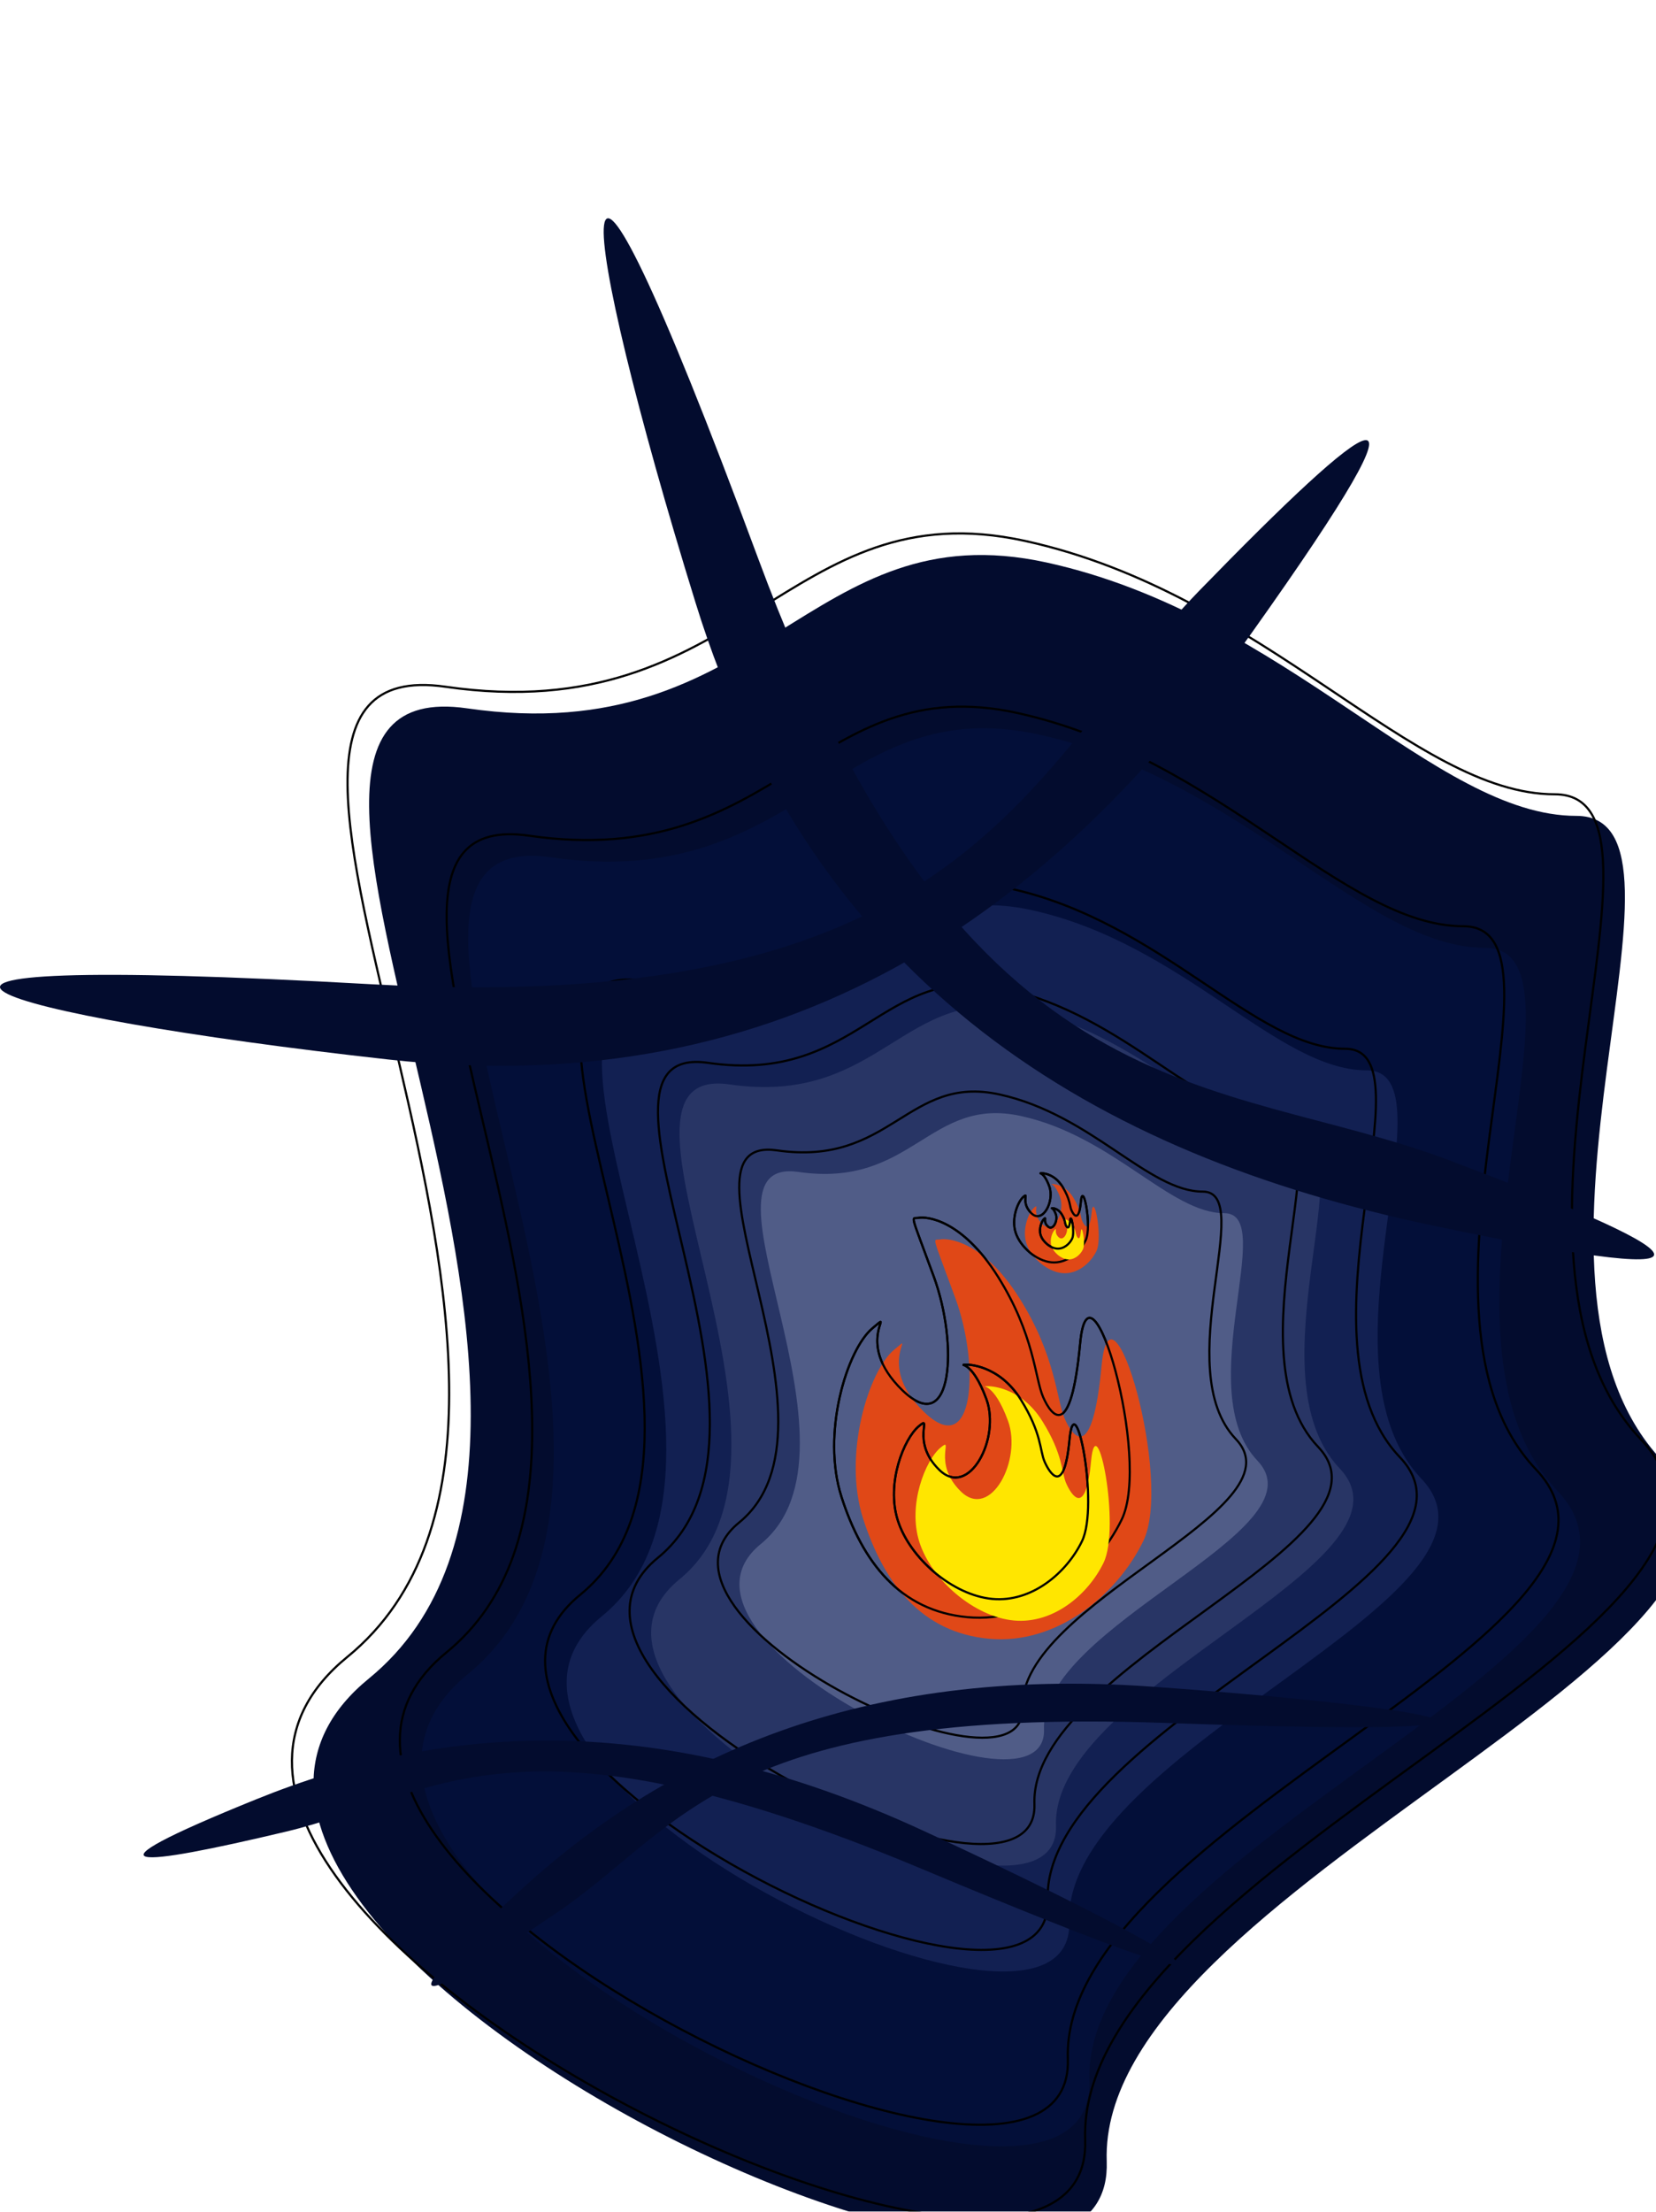 <svg width="768" height="1025" viewBox="0 0 768 1025" fill="none" xmlns="http://www.w3.org/2000/svg">
<g filter="url(#filter0_i_47_26)">
<g filter="url(#filter1_i_47_26)">
<path d="M469.484 244.706C358.368 220.339 338.367 332.203 200.584 312.267C62.8 292.331 296.143 646.749 155.026 761.935C13.909 877.121 501.708 1111.92 497.263 985.661C492.818 859.4 836.167 746.429 755.052 661.147C673.938 575.865 780.609 362.107 715.05 362.107C649.492 362.107 580.6 269.072 469.484 244.706Z" fill="#030C2E"/>
</g>
<path d="M469.484 244.706C358.368 220.339 338.367 332.203 200.584 312.267C62.8 292.331 296.143 646.749 155.026 761.935C13.909 877.121 501.708 1111.92 497.263 985.661C492.818 859.4 836.167 746.429 755.052 661.147C673.938 575.865 780.609 362.107 715.05 362.107C649.492 362.107 580.6 269.072 469.484 244.706Z" stroke="black"/>
<g filter="url(#filter2_i_47_26)">
<path d="M465.835 324.427C372.258 303.915 355.414 398.081 239.378 381.299C123.343 364.517 319.855 662.862 201.012 759.824C82.169 856.786 492.973 1054.44 489.23 948.154C485.487 841.869 774.641 746.771 706.329 674.982C638.018 603.193 727.852 423.253 672.641 423.253C617.431 423.253 559.413 344.938 465.835 324.427Z" fill="#030F39"/>
</g>
<path d="M465.835 324.427C372.258 303.915 355.414 398.081 239.378 381.299C123.343 364.517 319.855 662.862 201.012 759.824C82.169 856.786 492.973 1054.44 489.23 948.154C485.487 841.869 774.641 746.771 706.329 674.982C638.018 603.193 727.852 423.253 672.641 423.253C617.431 423.253 559.413 344.938 465.835 324.427Z" stroke="black"/>
<g filter="url(#filter3_i_47_26)">
<path d="M462.27 405.742C391.871 390.321 379.199 461.121 291.905 448.503C204.61 435.885 352.448 660.202 263.041 733.105C173.634 806.008 482.686 954.619 479.87 874.706C477.054 794.793 694.587 723.292 643.196 669.315C591.804 615.339 659.387 480.048 617.852 480.048C576.317 480.048 532.669 421.164 462.27 405.742Z" fill="#122052"/>
</g>
<path d="M462.27 405.742C391.871 390.321 379.199 461.121 291.905 448.503C204.61 435.885 352.448 660.202 263.041 733.105C173.634 806.008 482.686 954.619 479.87 874.706C477.054 794.793 694.587 723.292 643.196 669.315C591.804 615.339 659.387 480.048 617.852 480.048C576.317 480.048 532.669 421.164 462.27 405.742Z" stroke="black"/>
<g filter="url(#filter4_i_47_26)">
<path d="M459.558 452.095C402.848 439.665 392.64 496.732 322.319 486.561C251.999 476.391 371.09 657.196 299.068 715.958C227.046 774.719 476.004 894.503 473.736 830.091C471.467 765.679 646.702 708.047 605.304 664.541C563.905 621.035 618.347 511.987 584.888 511.987C551.429 511.987 516.269 464.526 459.558 452.095Z" fill="#283565"/>
</g>
<path d="M459.558 452.095C402.848 439.665 392.64 496.732 322.319 486.561C251.999 476.391 371.09 657.196 299.068 715.958C227.046 774.719 476.004 894.503 473.736 830.091C471.467 765.679 646.702 708.047 605.304 664.541C563.905 621.035 618.347 511.987 584.888 511.987C551.429 511.987 516.269 464.526 459.558 452.095Z" stroke="black"/>
<g filter="url(#filter5_i_47_26)">
<path d="M457.515 501.21C414.851 491.864 407.172 534.771 354.269 527.124C301.366 519.477 390.96 655.42 336.777 699.601C282.594 743.782 469.887 833.844 468.181 785.414C466.474 736.985 598.305 693.653 567.161 660.942C536.016 628.231 576.973 546.241 551.802 546.241C526.63 546.241 500.179 510.556 457.515 501.21Z" fill="#505C87"/>
</g>
<path d="M457.515 501.21C414.851 491.864 407.172 534.771 354.269 527.124C301.366 519.477 390.96 655.42 336.777 699.601C282.594 743.782 469.887 833.844 468.181 785.414C466.474 736.985 598.305 693.653 567.161 660.942C536.016 628.231 576.973 546.241 551.802 546.241C526.63 546.241 500.179 510.556 457.515 501.21Z" stroke="black"/>
<path d="M427.084 585.683C415.742 554.766 416.598 559.031 420.022 558.391C423.446 557.751 439.925 558.817 456.831 585.683C473.737 612.548 473.951 632.803 477.803 641.545C481.655 650.287 490.644 662.227 494.924 616.599C499.204 570.971 528.123 669.755 514.184 698.261C501.986 723.207 474.098 746.352 442.707 743.463C411.275 740.57 393.922 717.76 384.283 687.813C374.762 658.233 386.851 619.371 398.622 609.563C410.392 599.755 388.992 615.533 412.532 638.347C436.072 661.161 438.426 616.599 427.084 585.683Z" stroke="black"/>
<g filter="url(#filter6_i_47_26)">
<path d="M427.084 585.683C415.742 554.766 416.598 559.031 420.022 558.391C423.446 557.751 439.925 558.817 456.831 585.683C473.737 612.548 473.951 632.803 477.803 641.545C481.655 650.287 490.644 662.227 494.924 616.599C499.204 570.971 528.123 669.755 514.184 698.261C501.986 723.207 474.098 746.352 442.707 743.463C411.275 740.57 393.922 717.76 384.283 687.813C374.762 658.233 386.851 619.371 398.622 609.563C410.392 599.755 388.992 615.533 412.532 638.347C436.072 661.161 438.426 616.599 427.084 585.683Z" fill="#E04817"/>
</g>
<path d="M427.084 585.683C415.742 554.766 416.598 559.031 420.022 558.391C423.446 557.751 439.925 558.817 456.831 585.683C473.737 612.548 473.951 632.803 477.803 641.545C481.655 650.287 490.644 662.227 494.924 616.599C499.204 570.971 528.123 669.755 514.184 698.261C501.986 723.207 474.098 746.352 442.707 743.463C411.275 740.57 393.922 717.76 384.283 687.813C374.762 658.233 386.851 619.371 398.622 609.563C410.392 599.755 388.992 615.533 412.532 638.347C436.072 661.161 438.426 616.599 427.084 585.683Z" stroke="black"/>
<path d="M451.481 642.479C444.859 624.35 438.965 626.85 440.964 626.475C442.963 626.1 457.447 626.725 467.317 642.479C477.187 658.233 476.197 666.269 478.445 671.395C480.694 676.521 487.503 687.918 490.002 661.161C492.5 634.404 503.917 691.565 495.78 708.282C488.659 722.91 472.533 736.697 454.207 735.003C435.857 733.307 416.019 716.248 410.392 698.687C404.834 681.341 413.228 660.729 420.1 654.977C426.971 649.226 415.91 661.859 429.652 675.238C443.395 688.616 458.102 660.609 451.481 642.479Z" stroke="black"/>
<g filter="url(#filter7_i_47_26)">
<path d="M451.481 642.479C444.859 624.35 438.965 626.85 440.964 626.475C442.963 626.1 457.447 626.725 467.317 642.479C477.187 658.233 476.197 666.269 478.445 671.395C480.694 676.521 487.503 687.918 490.002 661.161C492.5 634.404 503.917 691.565 495.78 708.282C488.659 722.91 472.533 736.697 454.207 735.003C435.857 733.307 416.019 716.248 410.392 698.687C404.834 681.341 413.228 660.729 420.1 654.977C426.971 649.226 415.91 661.859 429.652 675.238C443.395 688.616 458.102 660.609 451.481 642.479Z" fill="#FFE600"/>
</g>
<path d="M451.481 642.479C444.859 624.35 438.965 626.85 440.964 626.475C442.963 626.1 457.447 626.725 467.317 642.479C477.187 658.233 476.197 666.269 478.445 671.395C480.694 676.521 487.503 687.918 490.002 661.161C492.5 634.404 503.917 691.565 495.78 708.282C488.659 722.91 472.533 736.697 454.207 735.003C435.857 733.307 416.019 716.248 410.392 698.687C404.834 681.341 413.228 660.729 420.1 654.977C426.971 649.226 415.91 661.859 429.652 675.238C443.395 688.616 458.102 660.609 451.481 642.479Z" stroke="black"/>
<path d="M480.627 543.822C478.11 536.926 475.87 537.877 476.63 537.734C477.389 537.592 482.895 537.83 486.647 543.822C490.399 549.815 490.022 552.872 490.877 554.822C491.732 556.772 494.32 561.107 495.27 550.929C496.219 540.75 500.559 562.495 497.466 568.853C494.759 574.418 488.63 579.663 481.663 579.018C474.689 578.373 467.148 571.884 465.009 565.204C462.896 558.605 466.087 550.764 468.699 548.577C471.311 546.389 467.106 551.194 472.33 556.284C477.554 561.373 483.144 550.719 480.627 543.822Z" stroke="black"/>
<g filter="url(#filter8_i_47_26)">
<path d="M480.627 543.822C478.11 536.926 475.87 537.877 476.63 537.734C477.389 537.592 482.895 537.83 486.647 543.822C490.399 549.815 490.022 552.872 490.877 554.822C491.732 556.772 494.32 561.107 495.27 550.929C496.219 540.75 500.559 562.495 497.466 568.853C494.759 574.418 488.63 579.663 481.663 579.018C474.689 578.373 467.148 571.884 465.009 565.204C462.896 558.605 466.087 550.764 468.699 548.577C471.311 546.389 467.106 551.194 472.33 556.284C477.554 561.373 483.144 550.719 480.627 543.822Z" fill="#E04817"/>
</g>
<path d="M480.627 543.822C478.11 536.926 475.87 537.877 476.63 537.734C477.389 537.592 482.895 537.83 486.647 543.822C490.399 549.815 490.022 552.872 490.877 554.822C491.732 556.772 494.32 561.107 495.27 550.929C496.219 540.75 500.559 562.495 497.466 568.853C494.759 574.418 488.63 579.663 481.663 579.018C474.689 578.373 467.148 571.884 465.009 565.204C462.896 558.605 466.087 550.764 468.699 548.577C471.311 546.389 467.106 551.194 472.33 556.284C477.554 561.373 483.144 550.719 480.627 543.822Z" stroke="black"/>
<path d="M483.643 556.686C482.51 553.558 481.502 553.989 481.844 553.925C482.186 553.86 484.664 553.968 486.352 556.686C488.04 559.405 487.871 560.791 488.255 561.676C488.64 562.56 489.805 564.527 490.232 559.91C490.659 555.293 492.612 565.156 491.22 568.041C490.002 570.565 487.244 572.944 484.109 572.651C480.971 572.359 477.577 569.415 476.615 566.385C475.664 563.392 477.1 559.835 478.275 558.843C479.451 557.85 477.558 560.03 479.909 562.339C482.26 564.647 484.776 559.815 483.643 556.686Z" stroke="black"/>
<g filter="url(#filter9_i_47_26)">
<path d="M483.643 556.686C482.51 553.558 481.502 553.989 481.844 553.925C482.186 553.86 484.664 553.968 486.352 556.686C488.04 559.405 487.871 560.791 488.255 561.676C488.64 562.56 489.805 564.527 490.232 559.91C490.659 555.293 492.612 565.156 491.22 568.041C490.002 570.565 487.244 572.944 484.109 572.651C480.971 572.359 477.577 569.415 476.615 566.385C475.664 563.392 477.1 559.835 478.275 558.843C479.451 557.85 477.558 560.03 479.909 562.339C482.26 564.647 484.776 559.815 483.643 556.686Z" fill="#FFE500"/>
</g>
<path d="M483.643 556.686C482.51 553.558 481.502 553.989 481.844 553.925C482.186 553.86 484.664 553.968 486.352 556.686C488.04 559.405 487.871 560.791 488.255 561.676C488.64 562.56 489.805 564.527 490.232 559.91C490.659 555.293 492.612 565.156 491.22 568.041C490.002 570.565 487.244 572.944 484.109 572.651C480.971 572.359 477.577 569.415 476.615 566.385C475.664 563.392 477.1 559.835 478.275 558.843C479.451 557.85 477.558 560.03 479.909 562.339C482.26 564.647 484.776 559.815 483.643 556.686Z" stroke="black"/>
</g>
<g filter="url(#filter10_b_47_26)">
<path d="M556.111 273.833C476.577 355.601 450.661 471.776 172.29 456.137C-106.082 440.498 -5.099 470.435 179.886 490.989C364.871 511.543 488.194 423.072 580.686 293.046C673.179 163.021 635.646 192.064 556.111 273.833Z" fill="#030C2E"/>
</g>
<g filter="url(#filter11_b_47_26)">
<path d="M672.041 537.707C565.305 497.466 448.452 520.126 351.567 258.69C254.682 -2.745 267.585 101.788 322.653 279.579C377.72 457.369 508.096 535.073 664.247 567.912C820.398 600.75 778.777 577.947 672.041 537.707Z" fill="#030C2E"/>
</g>
<g filter="url(#filter12_b_47_26)">
<path d="M257.907 886.651C316.326 847.175 335.31 791.165 539.947 798.459C744.584 805.752 670.336 791.413 534.343 781.67C398.351 771.926 307.747 814.67 239.831 877.413C171.915 940.156 199.489 926.126 257.907 886.651Z" fill="#030C2E"/>
</g>
<g filter="url(#filter13_b_47_26)">
<path d="M132.458 848.898C201.059 832.622 238.617 786.94 427.463 866.103C616.31 945.265 551.924 905.605 428.156 848.416C304.389 791.228 204.525 799.183 118.814 833.867C33.104 868.55 63.856 865.174 132.458 848.898Z" fill="#030C2E"/>
</g>
<defs>
<filter id="filter0_i_47_26" x="128.895" y="240.715" width="645.064" height="787.725" filterUnits="userSpaceOnUse" color-interpolation-filters="sRGB">
<feFlood flood-opacity="0" result="BackgroundImageFix"/>
<feBlend mode="normal" in="SourceGraphic" in2="BackgroundImageFix" result="shape"/>
<feColorMatrix in="SourceAlpha" type="matrix" values="0 0 0 0 0 0 0 0 0 0 0 0 0 0 0 0 0 0 127 0" result="hardAlpha"/>
<feOffset dx="6" dy="6"/>
<feGaussianBlur stdDeviation="3"/>
<feComposite in2="hardAlpha" operator="arithmetic" k2="-1" k3="1"/>
<feColorMatrix type="matrix" values="0 0 0 0 0 0 0 0 0 0 0 0 0 0 0 0 0 0 0.5 0"/>
<feBlend mode="normal" in2="shape" result="effect1_innerShadow_47_26"/>
</filter>
<filter id="filter1_i_47_26" x="128.895" y="240.715" width="649.064" height="791.725" filterUnits="userSpaceOnUse" color-interpolation-filters="sRGB">
<feFlood flood-opacity="0" result="BackgroundImageFix"/>
<feBlend mode="normal" in="SourceGraphic" in2="BackgroundImageFix" result="shape"/>
<feColorMatrix in="SourceAlpha" type="matrix" values="0 0 0 0 0 0 0 0 0 0 0 0 0 0 0 0 0 0 127 0" result="hardAlpha"/>
<feOffset dx="10" dy="10"/>
<feGaussianBlur stdDeviation="5"/>
<feComposite in2="hardAlpha" operator="arithmetic" k2="-1" k3="1"/>
<feColorMatrix type="matrix" values="0 0 0 0 0 0 0 0 0 0 0 0 0 0 0 0 0 0 0.5 0"/>
<feBlend mode="normal" in2="shape" result="effect1_innerShadow_47_26"/>
</filter>
<filter id="filter2_i_47_26" x="178.926" y="320.988" width="548.351" height="668.205" filterUnits="userSpaceOnUse" color-interpolation-filters="sRGB">
<feFlood flood-opacity="0" result="BackgroundImageFix"/>
<feBlend mode="normal" in="SourceGraphic" in2="BackgroundImageFix" result="shape"/>
<feColorMatrix in="SourceAlpha" type="matrix" values="0 0 0 0 0 0 0 0 0 0 0 0 0 0 0 0 0 0 127 0" result="hardAlpha"/>
<feOffset dx="10" dy="10"/>
<feGaussianBlur stdDeviation="5"/>
<feComposite in2="hardAlpha" operator="arithmetic" k2="-1" k3="1"/>
<feColorMatrix type="matrix" values="0 0 0 0 0 0 0 0 0 0 0 0 0 0 0 0 0 0 0.5 0"/>
<feBlend mode="normal" in2="shape" result="effect1_innerShadow_47_26"/>
</filter>
<filter id="filter3_i_47_26" x="246.302" y="403.033" width="415.254" height="505.134" filterUnits="userSpaceOnUse" color-interpolation-filters="sRGB">
<feFlood flood-opacity="0" result="BackgroundImageFix"/>
<feBlend mode="normal" in="SourceGraphic" in2="BackgroundImageFix" result="shape"/>
<feColorMatrix in="SourceAlpha" type="matrix" values="0 0 0 0 0 0 0 0 0 0 0 0 0 0 0 0 0 0 127 0" result="hardAlpha"/>
<feOffset dx="10" dy="10"/>
<feGaussianBlur stdDeviation="5"/>
<feComposite in2="hardAlpha" operator="arithmetic" k2="-1" k3="1"/>
<feColorMatrix type="matrix" values="0 0 0 0 0 0 0 0 0 0 0 0 0 0 0 0 0 0 0.5 0"/>
<feBlend mode="normal" in2="shape" result="effect1_innerShadow_47_26"/>
</filter>
<filter id="filter4_i_47_26" x="285.487" y="449.814" width="336.649" height="409.283" filterUnits="userSpaceOnUse" color-interpolation-filters="sRGB">
<feFlood flood-opacity="0" result="BackgroundImageFix"/>
<feBlend mode="normal" in="SourceGraphic" in2="BackgroundImageFix" result="shape"/>
<feColorMatrix in="SourceAlpha" type="matrix" values="0 0 0 0 0 0 0 0 0 0 0 0 0 0 0 0 0 0 127 0" result="hardAlpha"/>
<feOffset dx="10" dy="10"/>
<feGaussianBlur stdDeviation="5"/>
<feComposite in2="hardAlpha" operator="arithmetic" k2="-1" k3="1"/>
<feColorMatrix type="matrix" values="0 0 0 0 0 0 0 0 0 0 0 0 0 0 0 0 0 0 0.5 0"/>
<feBlend mode="normal" in2="shape" result="effect1_innerShadow_47_26"/>
</filter>
<filter id="filter5_i_47_26" x="326.436" y="499.371" width="255.989" height="310.458" filterUnits="userSpaceOnUse" color-interpolation-filters="sRGB">
<feFlood flood-opacity="0" result="BackgroundImageFix"/>
<feBlend mode="normal" in="SourceGraphic" in2="BackgroundImageFix" result="shape"/>
<feColorMatrix in="SourceAlpha" type="matrix" values="0 0 0 0 0 0 0 0 0 0 0 0 0 0 0 0 0 0 127 0" result="hardAlpha"/>
<feOffset dx="10" dy="10"/>
<feGaussianBlur stdDeviation="5"/>
<feComposite in2="hardAlpha" operator="arithmetic" k2="-1" k3="1"/>
<feColorMatrix type="matrix" values="0 0 0 0 0 0 0 0 0 0 0 0 0 0 0 0 0 0 0.5 0"/>
<feBlend mode="normal" in2="shape" result="effect1_innerShadow_47_26"/>
</filter>
<filter id="filter6_i_47_26" x="380.352" y="557.773" width="148.099" height="196.434" filterUnits="userSpaceOnUse" color-interpolation-filters="sRGB">
<feFlood flood-opacity="0" result="BackgroundImageFix"/>
<feBlend mode="normal" in="SourceGraphic" in2="BackgroundImageFix" result="shape"/>
<feColorMatrix in="SourceAlpha" type="matrix" values="0 0 0 0 0 0 0 0 0 0 0 0 0 0 0 0 0 0 127 0" result="hardAlpha"/>
<feOffset dx="10" dy="10"/>
<feGaussianBlur stdDeviation="5"/>
<feComposite in2="hardAlpha" operator="arithmetic" k2="-1" k3="1"/>
<feColorMatrix type="matrix" values="0 0 0 0 0 0 0 0 0 0 0 0 0 0 0 0 0 0 0.5 0"/>
<feBlend mode="normal" in2="shape" result="effect1_innerShadow_47_26"/>
</filter>
<filter id="filter7_i_47_26" x="408.083" y="625.906" width="101.08" height="119.739" filterUnits="userSpaceOnUse" color-interpolation-filters="sRGB">
<feFlood flood-opacity="0" result="BackgroundImageFix"/>
<feBlend mode="normal" in="SourceGraphic" in2="BackgroundImageFix" result="shape"/>
<feColorMatrix in="SourceAlpha" type="matrix" values="0 0 0 0 0 0 0 0 0 0 0 0 0 0 0 0 0 0 127 0" result="hardAlpha"/>
<feOffset dx="10" dy="10"/>
<feGaussianBlur stdDeviation="5"/>
<feComposite in2="hardAlpha" operator="arithmetic" k2="-1" k3="1"/>
<feColorMatrix type="matrix" values="0 0 0 0 0 0 0 0 0 0 0 0 0 0 0 0 0 0 0.5 0"/>
<feBlend mode="normal" in2="shape" result="effect1_innerShadow_47_26"/>
</filter>
<filter id="filter8_i_47_26" x="463.821" y="537.208" width="40.241" height="47.364" filterUnits="userSpaceOnUse" color-interpolation-filters="sRGB">
<feFlood flood-opacity="0" result="BackgroundImageFix"/>
<feBlend mode="normal" in="SourceGraphic" in2="BackgroundImageFix" result="shape"/>
<feColorMatrix in="SourceAlpha" type="matrix" values="0 0 0 0 0 0 0 0 0 0 0 0 0 0 0 0 0 0 127 0" result="hardAlpha"/>
<feOffset dx="5" dy="5"/>
<feGaussianBlur stdDeviation="2.5"/>
<feComposite in2="hardAlpha" operator="arithmetic" k2="-1" k3="1"/>
<feColorMatrix type="matrix" values="0 0 0 0 0 0 0 0 0 0 0 0 0 0 0 0 0 0 0.5 0"/>
<feBlend mode="normal" in2="shape" result="effect1_innerShadow_47_26"/>
</filter>
<filter id="filter9_i_47_26" x="475.805" y="553.413" width="21.408" height="24.763" filterUnits="userSpaceOnUse" color-interpolation-filters="sRGB">
<feFlood flood-opacity="0" result="BackgroundImageFix"/>
<feBlend mode="normal" in="SourceGraphic" in2="BackgroundImageFix" result="shape"/>
<feColorMatrix in="SourceAlpha" type="matrix" values="0 0 0 0 0 0 0 0 0 0 0 0 0 0 0 0 0 0 127 0" result="hardAlpha"/>
<feOffset dx="5" dy="5"/>
<feGaussianBlur stdDeviation="2.5"/>
<feComposite in2="hardAlpha" operator="arithmetic" k2="-1" k3="1"/>
<feColorMatrix type="matrix" values="0 0 0 0 0 0 0 0 0 0 0 0 0 0 0 0 0 0 0.5 0"/>
<feBlend mode="normal" in2="shape" result="effect1_innerShadow_47_26"/>
</filter>
<filter id="filter10_b_47_26" x="-4" y="199.974" width="642.95" height="297.98" filterUnits="userSpaceOnUse" color-interpolation-filters="sRGB">
<feFlood flood-opacity="0" result="BackgroundImageFix"/>
<feGaussianBlur in="BackgroundImage" stdDeviation="2"/>
<feComposite in2="SourceAlpha" operator="in" result="effect1_backgroundBlur_47_26"/>
<feBlend mode="normal" in="SourceGraphic" in2="effect1_backgroundBlur_47_26" result="shape"/>
</filter>
<filter id="filter11_b_47_26" x="275.968" y="97.167" width="495.162" height="490.451" filterUnits="userSpaceOnUse" color-interpolation-filters="sRGB">
<feFlood flood-opacity="0" result="BackgroundImageFix"/>
<feGaussianBlur in="BackgroundImage" stdDeviation="2"/>
<feComposite in2="SourceAlpha" operator="in" result="effect1_backgroundBlur_47_26"/>
<feBlend mode="normal" in="SourceGraphic" in2="effect1_backgroundBlur_47_26" result="shape"/>
</filter>
<filter id="filter12_b_47_26" x="195.992" y="776.286" width="474.603" height="148.099" filterUnits="userSpaceOnUse" color-interpolation-filters="sRGB">
<feFlood flood-opacity="0" result="BackgroundImageFix"/>
<feGaussianBlur in="BackgroundImage" stdDeviation="2"/>
<feComposite in2="SourceAlpha" operator="in" result="effect1_backgroundBlur_47_26"/>
<feBlend mode="normal" in="SourceGraphic" in2="effect1_backgroundBlur_47_26" result="shape"/>
</filter>
<filter id="filter13_b_47_26" x="62.599" y="802.645" width="487.633" height="111.902" filterUnits="userSpaceOnUse" color-interpolation-filters="sRGB">
<feFlood flood-opacity="0" result="BackgroundImageFix"/>
<feGaussianBlur in="BackgroundImage" stdDeviation="2"/>
<feComposite in2="SourceAlpha" operator="in" result="effect1_backgroundBlur_47_26"/>
<feBlend mode="normal" in="SourceGraphic" in2="effect1_backgroundBlur_47_26" result="shape"/>
</filter>
</defs>
</svg>
